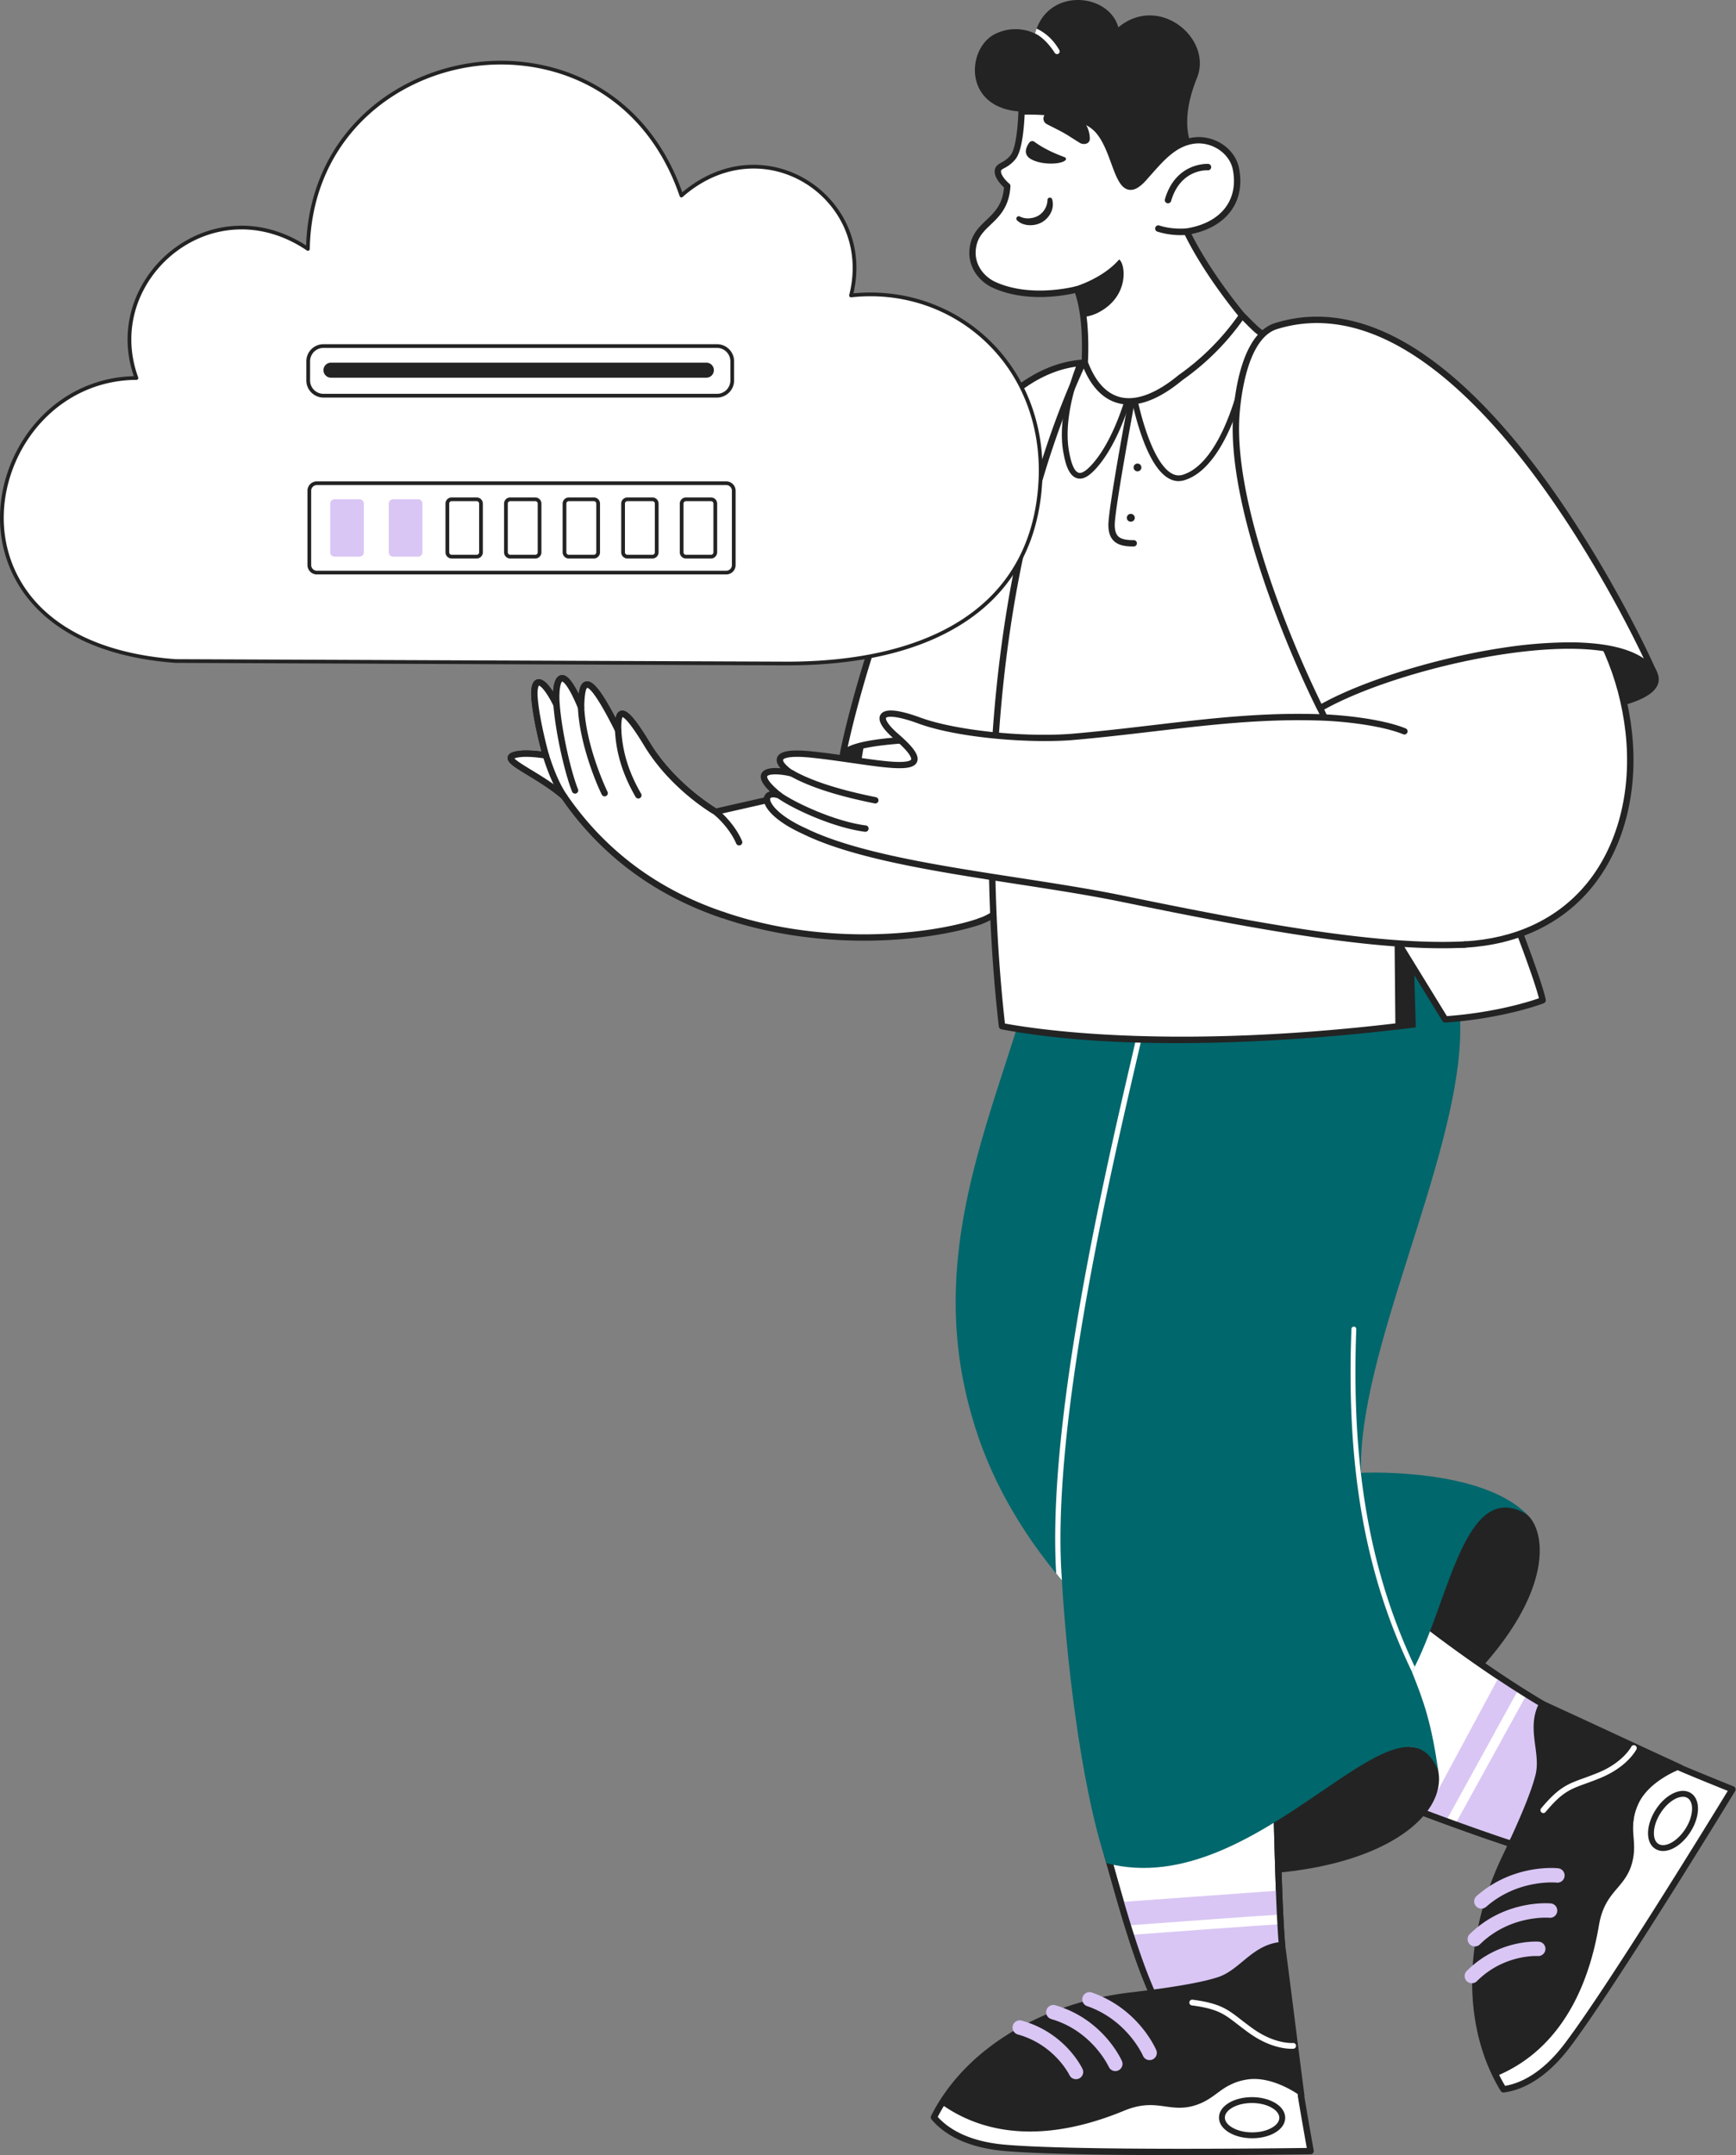 <svg xmlns="http://www.w3.org/2000/svg" width="373" height="463" fill="none"><rect width="100%" height="100%" fill="#808080" stroke="none"/><g clip-path="url(#a)"><path fill="#232323" d="M231.394 158.777s-47.885-9.262-50.284 3.43c-2.541 13.429 50.284-3.43 50.284-3.43Zm51.651-6.041c15.811-9.26 64.532-25.759 72.918-8.525 6.435 13.215-59.41 10.661-72.918 8.525Z"/><path fill="#fff" d="M231.661 87.154c-23.943-4.722-46.848 60.771-47.658 80.38-.652 15.865 10.517 35.958 26.68 30.342 24.262-8.44 39.04-107.163 20.978-110.722Z"/><path fill="#232323" d="M205.219 199.516a17.226 17.226 0 0 0 5.683-.996c4.446-1.547 8.749-5.993 12.79-13.22 3.548-6.343 6.868-14.868 9.602-24.656 5.213-18.651 7.901-40.364 6.841-55.303-.561-7.96-2.465-17.698-8.351-18.858-4.533-.894-9.255.562-14.044 4.321-11.05 8.694-19.745 27.454-23.947 37.863-5.817 14.402-10.134 30.383-10.469 38.837-.456 11.075 4.627 23.117 12.085 28.63 3.033 2.247 6.358 3.382 9.81 3.382Zm26.31-111.693c3.929.775 6.503 7.03 7.249 17.614 2.116 30.085-10.813 85.705-28.328 91.796-5.017 1.742-9.933.985-14.231-2.195-7.117-5.263-11.965-16.832-11.529-27.477.342-8.318 4.608-24.11 10.373-38.385 4.15-10.283 12.728-28.803 23.534-37.302 4.458-3.506 8.811-4.873 12.932-4.058v.007Z"/><path fill="#fff" d="M241.122 78.986c-39.18-12.221-59.942 81.035-60.017 83.221 2.148-4.233 29.135-3.846 50.285-3.43 12.772-17.887 23.68-73.058 9.732-79.791Z"/><path fill="#232323" d="M181.11 162.889a.677.677 0 0 0 .611-.373c.456-.909 3.345-2.531 17.432-3.086 9.466-.373 21.111-.189 32.228.029a.667.667 0 0 0 .572-.286c5.071-7.106 10.033-20.164 13.244-34.926 3.354-15.376 4.052-28.975 1.913-37.302-1.14-4.41-3.044-7.293-5.685-8.569a.763.763 0 0 0-.093-.036c-7.571-2.361-15-1.021-22.078 3.985-13.267 9.382-23.072 30.208-28.959 46.025-6.515 17.514-9.835 32.902-9.867 33.839a.682.682 0 0 0 .513.682.684.684 0 0 0 .169.018Zm30.692-5.035c-15.777 0-25.783.657-29.666 2.618.978-4.55 4.084-17.367 9.6-32.092 5.878-15.694 15.633-36.274 28.731-45.243 6.567-4.5 13.433-5.686 20.413-3.523 2.239 1.103 3.89 3.68 4.912 7.656 4.533 17.7-4.741 56.447-14.747 70.811-7.151-.132-13.57-.227-19.243-.227Zm76.522 224.595c7.632-12.389 16.789-21.954 21.863-41.396 4.654-17.844 13.296-19.73 17.934-15.649 5.553 4.881 6.862 27.485-39.797 57.045Z"/><path fill="#fff" d="M286.353 381.58c10.376 4.622 27.558 11.007 38.38 14.557l8.01-14.468s.539-12.157-1.368-15.603c-9.146-5.402-20.187-13.295-27.149-18.82.009-.009-14.452 21.608-17.873 34.334Z"/><path fill="#232323" d="M324.733 396.824a.686.686 0 0 0 .6-.352l8.008-14.482a.673.673 0 0 0 .084-.301c.023-.502.527-12.389-1.441-15.96a.665.665 0 0 0-.251-.259c-9.255-5.459-20.265-13.366-27.071-18.768a.697.697 0 0 0-.532-.139.686.686 0 0 0-.462.296c-.037.053-3.676 5.502-7.683 12.435-5.395 9.326-8.858 16.773-10.293 22.109a.684.684 0 0 0 .383.798c10.474 4.668 27.772 11.082 38.443 14.589.07.023.142.034.215.034Zm7.333-15.353-7.657 13.845c-10.489-3.471-26.937-9.573-37.239-14.122 3.265-11.323 14.895-29.399 17.227-32.959 6.841 5.377 17.456 12.965 26.47 18.308 1.375 2.83 1.338 11.539 1.199 14.928Z"/><path fill="#D9C6F4" d="M306.285 389.596c6.695 2.513 13.454 4.92 18.448 6.546l8.01-14.473-.704-15.708a338.281 338.281 0 0 1-9.785-6.059l-15.969 29.694Z"/><path fill="#fff" d="m328.229 363.655-15.575 28.297c-.65-.227-1.306-.475-1.965-.718l15.779-28.66c.584.354 1.171.714 1.761 1.081Z"/><path fill="#232323" d="M324.733 396.824a.686.686 0 0 0 .6-.352l8.008-14.482a.673.673 0 0 0 .084-.301c.023-.502.527-12.389-1.441-15.96a.665.665 0 0 0-.251-.259c-9.255-5.459-20.265-13.366-27.071-18.768a.697.697 0 0 0-.532-.139.686.686 0 0 0-.462.296c-.037.053-3.676 5.502-7.683 12.435-5.395 9.326-8.858 16.773-10.293 22.109a.684.684 0 0 0 .383.798c10.474 4.668 27.772 11.082 38.443 14.589.07.023.142.034.215.034Zm7.333-15.353-7.657 13.845c-10.489-3.471-26.937-9.573-37.239-14.122 3.265-11.323 14.895-29.399 17.227-32.959 6.841 5.377 17.456 12.965 26.47 18.308 1.375 2.83 1.338 11.539 1.199 14.928Z"/><path fill="#232323" d="M237.727 400.054c12.646.435 25.562-.371 47.755-17.389 11.34-8.693 22.026-10.215 23.551-2.172 2.429 12.794-22.679 28.698-71.306 19.561Z"/><path fill="#fff" d="M237.971 398.685c2.394 8.322 5.554 20.38 9.577 29.478l16.336.148 11.558-10.434c-.738-9.034-.971-24.658-1.308-33.253l-36.163 14.061Z"/><path fill="#232323" d="M263.893 428.993a.685.685 0 0 0 .456-.177l11.559-10.434a.685.685 0 0 0 .228-.561c-.511-6.258-.778-15.558-1.011-23.765-.1-3.514-.193-6.824-.296-9.46a.677.677 0 0 0-.31-.543.688.688 0 0 0-.623-.066l-36.174 14.059a.682.682 0 0 0-.41.825c.351 1.215.716 2.502 1.099 3.867 2.253 7.961 5.057 17.889 8.519 25.702a.68.68 0 0 0 .62.405l16.336.15.007-.002Zm10.849-11.386-11.109 10.031-15.627-.144c-3.343-7.66-6.074-17.325-8.28-25.115a534.226 534.226 0 0 0-.928-3.273l34.704-13.5c.089 2.45.173 5.393.26 8.489.223 8.077.483 17.214.98 23.512Z"/><path fill="#D9C6F4" d="M240.5 408.643c1.723 5.35 3.954 12.439 6.715 18.751.112.257.228.512.342.769l16.336.148 11.994-10.217c-.264-3.16-.529-7.475-.768-11.953l-34.619 2.502Z"/><path fill="#fff" d="M275.543 413.374c-7.37.405-23.487 1.654-32.74 2.315-.242-.682-.475-1.364-.703-2.017 9.146-.657 25.754-1.943 33.313-2.359.043.703.086 1.392.13 2.061Z"/><path fill="#232323" d="M263.893 428.993a.685.685 0 0 0 .456-.177l11.559-10.434a.685.685 0 0 0 .228-.561c-.511-6.258-.778-15.558-1.011-23.765-.1-3.514-.193-6.824-.296-9.46a.677.677 0 0 0-.31-.543.688.688 0 0 0-.623-.066l-36.174 14.059a.682.682 0 0 0-.41.825c.351 1.215.716 2.502 1.099 3.867 2.253 7.961 5.057 17.889 8.519 25.702a.68.68 0 0 0 .62.405l16.336.15.007-.002Zm10.849-11.386-11.109 10.031-15.627-.144c-3.343-7.66-6.074-17.325-8.28-25.115a534.226 534.226 0 0 0-.928-3.273l34.704-13.5c.089 2.45.173 5.393.26 8.489.223 8.077.483 17.214.98 23.512Z"/><path fill="#fff" d="M200.67 454.889c2.025 2.411 6.268 5.757 15.157 6.539 16.379 1.442 65.763.698 65.763.698-.946-5.349-1.562-8.834-2.052-11.916l.061.052c-1.279-9.814-3.105-24.565-4.143-32.385-5.888.435-8.467 5.712-13.262 7.443-4.401 1.526-13.162 2.706-19.838 3.487-17.472 2.192-34.25 11.327-41.638 25.991-.03.041-.034.059-.048.091Z"/><path fill="#232323" d="M254.263 462.998c14.503 0 27.088-.187 27.336-.189a.691.691 0 0 0 .652-.51.69.69 0 0 0 .012-.293c-.951-5.379-1.528-8.643-2.005-11.6a.595.595 0 0 0 .014-.241c-.591-4.549-1.304-10.17-1.993-15.613a3818.83 3818.83 0 0 0-2.15-16.775.687.687 0 0 0-.728-.589c-3.662.269-6.083 2.275-8.425 4.208-1.615 1.333-3.14 2.595-5.017 3.273-3.368 1.169-9.805 2.298-19.692 3.451-9.001 1.137-17.6 4.039-24.874 8.416-7.753 4.658-13.725 10.865-17.295 17.95-.012.021-.019.041-.028.062l-.023.059c-.052.117-.07.246-.052.372.017.127.07.246.153.344 4.052 4.825 10.731 6.349 15.622 6.781 8.049.714 24.212.894 38.493.894Zm26.513-1.545c-6.458.089-49.874.617-64.89-.705-8.02-.707-12.238-3.562-14.404-5.966 6.877-13.306 22.526-22.987 40.947-25.297 9.976-1.165 16.513-2.316 19.986-3.521 2.112-.762 3.799-2.159 5.432-3.508 2.123-1.756 4.136-3.412 7.014-3.83.547 4.165 1.284 9.974 2.052 16.106.673 5.318 1.368 10.811 1.952 15.296a.657.657 0 0 0-.016.289c.474 2.898 1.024 6.03 1.927 11.136Z"/><path fill="#232323" d="M202.462 451.591c14.108 10.026 30.702 4.76 38.881 1.378 7.053-2.92 9.383.851 15.137-.969 8.952-4.294 12.885-9.487 23.115-1.74-1.28-9.812-3.106-24.565-4.144-32.385-5.887.435-8.466 5.714-13.262 7.443-4.401 1.528-13.161 2.709-19.838 3.489-17.524 2.552-30.645 9.43-39.889 22.784Z"/><path fill="#fff" d="M277.472 440.152a4.8 4.8 0 0 0 .438-.016.611.611 0 0 0 .419-.222.62.62 0 0 0 .115-.213.611.611 0 0 0-.412-.773c-.078-.024-.16-.032-.241-.024-.036 0-3.803.302-8.512-3.035a74.886 74.886 0 0 1-2.643-1.981c-2.916-2.261-4.522-3.507-10.387-4.285a.62.62 0 0 0-.584.984.62.62 0 0 0 .409.242c5.532.735 6.952 1.835 9.787 4.033.761.591 1.626 1.26 2.686 2.013 4.223 2.986 7.723 3.277 8.925 3.277Z"/><path fill="#232323" d="M221.316 457.923c.934 0 1.883-.033 2.845-.1 5.432-.38 11.279-1.854 17.381-4.378 3.876-1.593 6.384-1.249 8.822-.91 1.861.261 3.783.534 6.157-.155 2.228-.646 3.648-1.692 5.016-2.702 1.706-1.26 3.318-2.45 6.476-2.934 5.414-.824 11.039 3.289 11.094 3.332a.522.522 0 0 0 .812-.289.523.523 0 0 0-.058-.39.523.523 0 0 0-.136-.149c-.244-.182-6.032-4.415-11.858-3.523-3.42.521-5.206 1.844-6.936 3.123-1.368 1.001-2.639 1.947-4.688 2.543-2.153.625-3.877.382-5.715.123-2.449-.348-5.226-.74-9.365.973-5.997 2.482-11.737 3.928-17.056 4.301-8.1.567-15.278-1.326-21.326-5.625a.518.518 0 0 0-.576.86c5.506 3.924 11.93 5.9 19.111 5.9Z"/><path fill="#232323" d="M264.139 451.709c1.309-.755 3.033-1.171 4.85-1.171h.059c1.843 0 3.583.455 4.901 1.219 1.42.842 2.2 1.988 2.193 3.232-.006 1.244-.798 2.384-2.227 3.21-1.309.755-3.031 1.169-4.851 1.169h-.059c-1.842 0-3.582-.442-4.898-1.22-1.423-.839-2.2-1.985-2.196-3.229.005-1.245.798-2.384 2.228-3.21Zm-.965 3.216c0 .778.557 1.538 1.578 2.141 1.125.664 2.639 1.035 4.26 1.044h.055c1.596 0 3.096-.357 4.216-1.003 1.026-.592 1.596-1.347 1.596-2.125s-.556-1.537-1.576-2.14c-1.126-.666-2.638-1.035-4.259-1.044h-.055c-1.596 0-3.096.355-4.216 1.001-1.026.593-1.594 1.349-1.599 2.126Z"/><path fill="#D9C6F4" d="M247.005 442.581a1.55 1.55 0 0 0 1.551-1.551 1.545 1.545 0 0 0-.121-.593c-.151-.362-3.829-8.871-13.766-12.349a1.571 1.571 0 0 0-1.215.025 1.55 1.55 0 0 0-.755 2.099 1.544 1.544 0 0 0 .921.79h.02c8.597 3.011 11.901 10.554 11.933 10.629a1.549 1.549 0 0 0 1.432.95Zm-7.37 2.359a1.55 1.55 0 0 0 1.421-2.168c-.162-.366-4.059-8.986-14.272-11.966a1.554 1.554 0 0 0-1.939 1.024 1.543 1.543 0 0 0 1.026 1.933l.042.014c8.785 2.563 12.267 10.167 12.313 10.235a1.558 1.558 0 0 0 1.409.928Zm-8.448 1.745a1.555 1.555 0 0 0 1.55-1.552 1.5 1.5 0 0 0-.146-.648c-.148-.318-3.739-7.792-13.063-10.392a1.555 1.555 0 0 0-1.912 1.072 1.547 1.547 0 0 0 1.075 1.907c7.906 2.204 11.057 8.66 11.089 8.726a1.554 1.554 0 0 0 1.407.887Z"/><path fill="#fff" d="M323.036 448.859c3.126-.427 8.225-2.229 13.618-9.312 9.942-13.056 35.572-55.128 35.572-55.128-5.048-2.047-8.334-3.382-11.216-4.604l.077-.025c-9.016-4.142-22.524-10.463-29.714-13.733-2.764 5.202.347 10.183-.734 15.15-1.045 4.527-4.705 12.549-7.596 18.606-7.445 16.068-8.617 34.771-.08 48.964.022.03.047.057.073.082Z"/><path fill="#232323" d="M323.036 449.542a.706.706 0 0 0 .092 0c6.254-.853 11.104-5.687 14.071-9.576 9.849-12.94 35.367-54.771 35.623-55.192a.688.688 0 0 0 .065-.569.674.674 0 0 0-.392-.418c-5.085-2.063-8.167-3.317-10.911-4.474a.621.621 0 0 0-.2-.141 4420.448 4420.448 0 0 1-14.318-6.624 3305.89 3305.89 0 0 0-15.397-7.112.684.684 0 0 0-.889.302c-1.719 3.235-1.306 6.344-.912 9.349.276 2.072.536 4.03.112 5.975-.798 3.462-3.268 9.501-7.546 18.458-8.145 17.577-8.163 36.122-.048 49.608a.492.492 0 0 0 .037.056c.018.028.034.046.05.066a.68.68 0 0 0 .563.292Zm48.198-64.793c-3.361 5.497-26.011 42.418-35.116 54.384-4.866 6.394-9.538 8.434-12.733 8.982-7.698-13.074-7.6-30.99.283-48.022 4.319-9.039 6.82-15.169 7.641-18.738.477-2.186.189-4.353-.089-6.45-.36-2.73-.702-5.309.479-7.961 3.831 1.751 9.158 4.221 14.783 6.823 4.873 2.261 9.91 4.597 14.028 6.49a.663.663 0 0 0 .228.168c2.707 1.16 5.667 2.365 10.496 4.324Z"/><path fill="#232323" d="M321.187 445.584c16.023-6.571 20.381-23.376 21.859-32.071 1.272-7.506 5.716-7.468 7.23-13.288 1.116-9.847-1.201-15.922 10.823-20.435-7.017-3.368-25.98-11.914-29.715-13.733-2.848 5.372.545 10.501-.848 15.642-2.857 9.689-13.285 28.366-13.178 38.012-.871 8.748.053 17.873 3.829 25.873Z"/><path fill="#fff" d="M331.603 389.514a.623.623 0 0 0 .479-.228c3.567-4.276 5.261-4.89 8.633-6.114.912-.327 1.936-.7 3.14-1.196 5.804-2.388 7.669-6.005 7.753-6.157a.61.61 0 0 0-.086-.683.617.617 0 0 0-.876-.063.614.614 0 0 0-.148.191c-.028.052-1.781 3.378-7.106 5.568a77.049 77.049 0 0 1-3.092 1.178c-3.47 1.256-5.381 1.949-9.164 6.483a.613.613 0 0 0-.087.66.62.62 0 0 0 .563.356l-.009.005Z"/><path fill="#232323" d="M321.185 446.109a.528.528 0 0 0 .228-.052c7.085-2.914 12.674-8.116 16.614-15.467 2.567-4.777 4.428-10.504 5.529-16.995.701-4.126 2.34-6.06 3.925-7.929 1.213-1.429 2.467-2.907 3.142-5.271.636-2.224.502-3.976.372-5.67-.162-2.111-.315-4.106.955-7.026 2.176-5.004 8.738-7.49 8.804-7.506a.516.516 0 0 0-.362-.967c-.285.107-7.042 2.668-9.393 8.07-1.368 3.157-1.201 5.373-1.037 7.506.13 1.677.251 3.26-.333 5.307-.616 2.149-1.742 3.48-2.937 4.888-1.596 1.883-3.421 4.019-4.157 8.416-1.081 6.396-2.905 12.009-5.413 16.704-3.831 7.14-9.256 12.189-16.127 15.012a.52.52 0 0 0-.311.577.516.516 0 0 0 .508.417l-.007-.014Z"/><path fill="#232323" d="M354.105 393.603c.057-1.526.632-3.218 1.619-4.776.987-1.558 2.28-2.789 3.648-3.485 1.469-.753 2.86-.8 3.913-.134 1.054.667 1.597 1.943 1.54 3.589-.055 1.524-.63 3.216-1.617 4.765-1.583 2.484-3.877 4.095-5.872 4.095h-.041a3.112 3.112 0 0 1-1.642-.471c-1.06-.662-1.607-1.938-1.548-3.583Zm1.263.046c-.043 1.183.297 2.063.956 2.479 1.448.91 4.104-.562 5.81-3.23.869-1.364 1.368-2.832 1.423-4.137.041-1.181-.297-2.061-.956-2.477a1.826 1.826 0 0 0-.962-.273h-.036a3.702 3.702 0 0 0-1.661.455c-1.162.596-2.28 1.676-3.153 3.041-.873 1.365-1.373 2.839-1.425 4.142h.004Z"/><path fill="#D9C6F4" d="M318.298 410.035a1.561 1.561 0 0 0 1.026-.387c6.841-6.009 15.05-5.206 15.132-5.197a1.548 1.548 0 1 0 .344-3.078c-.39-.043-9.634-.991-17.531 5.953a1.547 1.547 0 0 0 1.029 2.709Zm-1.409 8.131a1.55 1.55 0 0 0 1.087-.454c6.574-6.433 14.888-5.716 14.97-5.707a1.554 1.554 0 0 0 1.646-1.397 1.549 1.549 0 0 0-1.347-1.685c-.399-.037-9.851-.853-17.444 6.58a1.545 1.545 0 0 0 1.088 2.652v.011Zm-.648 7.902a1.54 1.54 0 0 0 1.101-.455c5.788-5.802 12.98-5.395 13.05-5.39a1.552 1.552 0 0 0 1.662-1.43 1.547 1.547 0 0 0-1.433-1.657c-.352-.027-8.65-.548-15.477 6.296a1.552 1.552 0 0 0-.329 1.685 1.546 1.546 0 0 0 1.431.953l-.005-.002Z"/><path fill="#00676C" d="M208.831 304.312c3.537 12.576 10.238 24.467 19.328 35.212.843 14.452 3.678 42.925 9.577 60.749 32.763 8.618 63.015-40.601 71.306-19.789-1.525-10.433-3.053-14.785-5.669-21.301 7.929-14.455 11.119-42.057 24.751-33.798-8.396-8.584-28.023-9.237-35.696-8.977-.711-25.841 20.409-66.322 21.305-93.625.506-15.385-4.978-37.633-12.435-52.363-8.87-17.507-73.773 13.272-74.77 12.865-1.986 39.848-31.046 75.104-17.697 121.027Z"/><path fill="#fff" d="M243.094 227.518c1.633-7.028 2.814-12.107 2.946-13.615a.575.575 0 0 1 .834-.458.575.575 0 0 1 .307.556c-.139 1.592-1.266 6.437-2.965 13.774-6.031 25.953-18.582 79.955-16.019 112.047.005.04.005.08 0 .12 0-.141-.018-.282-.025-.418-.417-.494-.83-.992-1.238-1.49-1.981-32.451 10.232-85.004 16.16-110.516Zm47.282 57.974a.518.518 0 0 1 1.035.039c-1.104 29.191 2.828 51.941 12.555 72.524-.146.309-.365.661-.588 1.107-10.108-20.969-14.142-43.898-13.002-73.67Z"/><path fill="#232323" d="m300.229 221.191 3.97-.48-.522-18.19-3.348-.098-.1 18.768Z"/><path fill="#fff" d="M210.676 197.886c-14.042 5.12-64.169 10.037-89.455-26.754-6.216-5.459-15.586-8.427-9.466-9.152 2.201-.262 5.525.313 5.525.313s-1.956-6.951-2.405-12.055c-.45-5.104 1.703-4.894 4.711 1.197-.427-5.35.989-9.781 5.265.53.1-5.78 1.14-8.812 7.963 4.899-.069-4.108.627-6.207 6.218 3.037 5.591 9.243 14.728 14.504 14.728 14.504l30.248-6.871"/><path fill="#232323" d="M185.622 202.091c11.858 0 21.152-2.065 25.289-3.573a.685.685 0 0 0 .408-.876.685.685 0 0 0-.878-.407c-5.701 2.079-21.435 5.232-40.169 2.306-9.6-1.501-18.363-4.392-26.053-8.595a64.476 64.476 0 0 1-22.433-20.209.85.85 0 0 0-.112-.128c-2.405-2.106-5.244-3.832-7.525-5.218-1.429-.871-3.176-1.933-3.621-2.47a5.137 5.137 0 0 1 1.302-.273c2.078-.248 5.298.303 5.329.31a.694.694 0 0 0 .625-.216.68.68 0 0 0 .151-.642c-.019-.068-1.945-6.949-2.383-11.937-.199-2.233.166-2.786.242-2.875.298.041 1.429.91 3.174 4.436a.682.682 0 0 0 .795.355.684.684 0 0 0 .5-.712c-.249-3.128.21-4.757.522-4.961.123.029 1.206.441 3.42 5.804a.689.689 0 0 0 .761.415.691.691 0 0 0 .397-.232.675.675 0 0 0 .16-.431c.062-3.566.511-4.121.628-4.205.262.013 1.648.587 6.038 9.398a.683.683 0 0 0 1.297-.316c-.034-2.036.167-2.62.269-2.788.301.097 1.448.843 4.679 6.189 5.619 9.289 14.594 14.525 14.973 14.743a.682.682 0 0 0 .492.075l30.259-6.86a.681.681 0 0 0-.303-1.33l-29.979 6.798c-1.429-.875-9.31-5.95-14.258-14.132-3.694-6.107-5.128-7.135-6.248-6.823-.602.173-.93.716-1.097 1.562-3.573-6.839-5.178-8.138-6.417-7.858-.882.198-1.313 1.158-1.518 2.704-1.907-3.891-3.056-4.246-3.877-4.053-1.119.268-1.521 1.872-1.619 3.576-.957-1.527-2.225-3.016-3.42-2.68-1.058.294-1.46 1.706-1.229 4.322.353 4.01 1.596 9.048 2.157 11.175-1.193-.155-3.163-.346-4.677-.166-1.218.145-2.374.402-2.57 1.303-.255 1.167 1.279 2.099 4.333 3.96 2.214 1.347 4.964 3.018 7.267 5.024a65.804 65.804 0 0 0 22.855 20.562c7.826 4.279 16.742 7.222 26.497 8.748 5.15.802 10.355 1.204 15.567 1.201Z"/><path fill="#fff" d="M215.298 220.47c28.756 5.429 67.747 2.081 85.202 0l-.171-18.047 10.193 16.584c12.722-.889 20.938-4.112 20.938-4.112-3.102-14.785-58.873-144.93-59.411-143.426-.488 1.364-3.206-1.836-5.16-3.692l-34.204 10.154c-23.74 51.263-20.523 115.406-17.387 142.539Z"/><path fill="#232323" d="M252.776 224.098c3.041 0 6.167-.044 9.379-.13 16.601-.455 31.201-1.961 38.425-2.823a.681.681 0 0 0 .604-.682l-.146-15.583 8.894 14.484a.677.677 0 0 0 .631.323c12.681-.885 21.056-4.124 21.141-4.158a.686.686 0 0 0 .417-.773c-1.879-8.975-21.916-57.068-30.442-77.335-6.841-16.265-14.005-32.981-19.642-45.866-2.714-6.2-4.992-11.32-6.588-14.805-2.718-5.939-2.825-5.946-3.345-5.982a.732.732 0 0 0-.618.296c-.62-.273-2.073-1.736-2.884-2.552a54.56 54.56 0 0 0-1.25-1.235.685.685 0 0 0-.666-.16L232.482 77.27a.682.682 0 0 0-.426.368c-10.367 22.384-16.703 49.487-18.835 80.558-1.889 27.522.061 50.872 1.39 62.345a.685.685 0 0 0 .552.592c10.426 1.974 23.045 2.966 37.613 2.966Zm47.033-4.236c-47.017 5.546-75.527 1.556-83.889.028a348.865 348.865 0 0 1-1.327-61.595c2.11-30.772 8.362-57.619 18.582-79.8l33.52-9.95c.299.29.611.606.937.933 2.034 2.047 3.236 3.2 4.244 2.973h.03c2.28 4.29 14.698 32.617 29.053 66.756 16.906 40.228 27.917 68.129 29.698 75.253-2.011.705-9.367 3.062-19.77 3.837l-9.974-16.231a.684.684 0 0 0-1.268.364l.164 17.432Z"/><path fill="#fff" d="M314.823 202.912c26.237-1.492 37.688-23.125 35.116-45.741-7.053-61.867-99.924-68.75-63.718.207 9.16 19.582 12.97 46.421 28.602 45.534Z"/><path fill="#232323" d="M314.066 203.615c.262 0 .526 0 .795-.022 11.149-.633 20.42-4.968 26.821-12.531 7.174-8.489 10.43-20.867 8.939-33.964-1.368-12.086-6.189-23.088-13.91-31.814-6.734-7.606-15.542-13.299-24.805-16.028-12.498-3.685-24.002-1.436-30.02 5.87-7.331 8.901-6.008 24.015 3.726 42.559 2.438 5.209 4.506 10.97 6.506 16.541 5.418 15.101 10.551 29.389 21.948 29.389Zm.709-1.385c-4.944.284-8.966-2.304-12.642-8.141-3.357-5.329-5.974-12.614-8.745-20.329-2.013-5.605-4.093-11.4-6.56-16.671l-.014-.027c-9.47-18.035-10.852-32.621-3.888-41.074 5.662-6.873 16.612-8.955 28.574-5.429 9.021 2.659 17.602 8.207 24.171 15.624 7.537 8.516 12.232 19.258 13.579 31.066 1.451 12.723-1.694 24.726-8.626 32.93-6.145 7.279-15.082 11.439-25.845 12.056l-.004-.005Z"/><path fill="#fff" d="M301.764 157.114c-4.682-1.894-12.51-2.77-17.175-2.957-18.607-.757-35.345 2.555-54.458 4.181-9.917.739-24.643-.621-32.587-3.525-8.647-3.162-10.006-.928-4.951 3.436 11.276 9.742-4.266 5.307-18.107 3.867-11.272-1.174-5.701 3.344-4.333 4.049-3.876-.94-9.762-.987-2.736 4.708-4.198-1.365-4.041 3.412 5.472 7.718 15.8 7.706 46.263 9.969 68.265 14.489 28.107 5.781 55.002 10.842 73.669 9.832"/><path fill="#232323" d="M309.877 203.722c1.722 0 3.383-.043 4.982-.13a.682.682 0 1 0-.073-1.364c-18.83 1.021-46.631-4.292-73.495-9.819-6.98-1.438-14.635-2.618-22.737-3.867-17.038-2.63-34.66-5.348-45.361-10.575-6.542-2.956-7.945-5.788-7.694-6.434.098-.248.727-.341 1.706-.023a.685.685 0 0 0 .882-.781.685.685 0 0 0-.239-.397c-3.366-2.73-3.008-3.553-3.006-3.56.228-.455 2.281-.65 5.145.046a.69.69 0 0 0 .803-.424.681.681 0 0 0-.327-.846c-.992-.511-2.349-1.849-2.205-2.326 0-.012.381-1.04 6.157-.437 2.907.302 5.849.732 8.692 1.137 8.508 1.242 12.998 1.797 13.91-.193.595-1.297-.591-3.096-3.97-6.014-2.606-2.25-2.777-3.321-2.679-3.485.166-.286 1.806-.682 6.948 1.206 8.437 3.1 23.632 4.267 32.861 3.578 6.029-.512 11.857-1.197 17.483-1.856 12.441-1.461 24.189-2.839 36.894-2.323 4.027.164 12.129.962 16.945 2.912a.685.685 0 0 0 .888-.898.678.678 0 0 0-.373-.367c-4.991-2.02-13.289-2.843-17.405-3.009-12.806-.523-24.606.862-37.102 2.334-5.621.659-11.434 1.342-17.433 1.851-10.419.778-24.91-.787-32.295-3.485-4.96-1.819-7.772-2.017-8.597-.618-.684 1.164.308 2.918 2.964 5.211 3.929 3.396 3.665 4.321 3.621 4.412-.043.091-.467.655-3.666.483-2.326-.128-5.473-.585-8.795-1.072-2.858-.418-5.815-.848-8.75-1.155-4.818-.503-7.167-.071-7.609 1.403-.228.76.18 1.545.759 2.216-1.664-.157-3.514-.037-4.088 1.119-.481.966.096 2.213 1.81 3.866a1.686 1.686 0 0 0-1.204 1.01c-.697 1.795 1.631 5.113 8.385 8.161 10.872 5.311 28.595 8.045 45.735 10.691 8.086 1.246 15.723 2.424 22.671 3.855 24.679 5.07 50.159 9.965 68.862 9.967Z"/><path fill="#232323" d="M188.067 172.613a.68.68 0 0 0 .549-1.087.69.69 0 0 0-.415-.264c-7.901-1.592-13.695-3.453-17.717-5.7a.686.686 0 0 0-.906.275.68.68 0 0 0 .238.915c4.147 2.317 10.074 4.23 18.114 5.847a.7.7 0 0 0 .137.014Zm-2.194 6.075a.684.684 0 1 0 .089-1.364c-6.857-.91-15.455-5.052-18.142-7.017a.687.687 0 0 0-.956.146.683.683 0 0 0 .147.955c2.866 2.095 11.588 6.312 18.769 7.278a.578.578 0 0 0 .093.002Z"/><path fill="#fff" d="M155.156 196.521c-12.578-4.258-24.855-12.167-33.938-25.389-6.216-5.459-15.585-8.427-9.465-9.152 2.2-.262 5.525.313 5.525.313s-1.956-6.951-2.406-12.055c-.449-5.104 1.704-4.894 4.711 1.197-.426-5.35.99-9.781 5.265.53.101-5.78 1.141-8.812 7.963 4.899-.068-4.108.627-6.207 6.219 3.037 5.591 9.243 14.728 14.504 14.728 14.504 1.655 1.336 3.929 3.867 5.053 6.544"/><path fill="#232323" d="M155.156 197.203a.683.683 0 0 0 .228-1.328c-14.115-4.777-25.416-13.231-33.593-25.129a.91.91 0 0 0-.112-.128c-2.406-2.106-5.245-3.832-7.525-5.218-1.43-.871-3.176-1.933-3.621-2.47.42-.147.858-.239 1.302-.273 2.073-.245 5.297.303 5.329.31a.689.689 0 0 0 .783-.517.68.68 0 0 0-.008-.341c-.018-.068-1.945-6.949-2.383-11.937-.198-2.233.167-2.786.242-2.875.299.041 1.43.91 3.174 4.436a.688.688 0 0 0 1.174.089.69.69 0 0 0 .122-.446c-.249-3.128.209-4.756.522-4.961.123.029 1.206.441 3.42 5.804a.683.683 0 0 0 1.318-.247c.062-3.567.511-4.122.627-4.206.262.014 1.649.587 6.038 9.398a.685.685 0 0 0 1.298-.316c-.034-2.036.166-2.62.269-2.788.301.097 1.448.843 4.679 6.189 5.473 9.043 14.117 14.245 14.924 14.716 1.66 1.351 3.783 3.794 4.812 6.244a.692.692 0 0 0 .896.366.694.694 0 0 0 .369-.371.672.672 0 0 0-.002-.523c-1.208-2.873-3.587-5.459-5.245-6.81a.75.75 0 0 0-.086-.062c-.091-.05-9.055-5.286-14.485-14.266-3.694-6.107-5.128-7.135-6.247-6.823-.602.173-.931.716-1.097 1.562-3.576-6.841-5.179-8.136-6.417-7.858-.882.198-1.313 1.158-1.519 2.704-1.906-3.891-3.055-4.246-3.876-4.053-.593.141-1.464.828-1.624 3.567-.957-1.522-2.221-3.01-3.42-2.671-1.058.294-1.459 1.706-1.229 4.322.353 4.01 1.596 9.048 2.157 11.175-1.193-.155-3.163-.346-4.677-.166-1.217.145-2.374.402-2.57 1.303-.255 1.167 1.28 2.099 4.333 3.96 2.214 1.347 4.964 3.018 7.267 5.024 8.346 12.099 19.859 20.706 34.225 25.569a.68.68 0 0 0 .228.045Z"/><path fill="#232323" d="M137.162 171.546a.656.656 0 0 0 .34-.093.682.682 0 0 0 .253-.93c-2.654-4.59-4.007-8.946-4.257-13.709a.684.684 0 0 0-1.369.071c.265 4.988 1.676 9.537 4.44 14.329a.68.68 0 0 0 .593.332Zm-7.247-.461a.68.68 0 0 0 .611-.985c-.045-.094-4.603-9.465-4.993-18.181a.69.69 0 0 0-.222-.473.681.681 0 0 0-.493-.178.69.69 0 0 0-.475.221.667.667 0 0 0-.178.492c.337 7.585 3.821 16.09 5.135 18.726a.68.68 0 0 0 .615.378Zm-6.362-.589a.683.683 0 0 0 .637-.938c-1.451-3.618-3.421-11.98-3.923-18.196a.682.682 0 0 0-.738-.628.686.686 0 0 0-.63.737c.513 6.333 2.529 14.88 4.016 18.59a.686.686 0 0 0 .638.435Zm-2.33 1.31a.687.687 0 0 0 .668-.548.682.682 0 0 0-.1-.512c-1.469-2.209-2.623-4.802-3.859-8.669a.685.685 0 0 0-1.304.414c1.277 3.994 2.479 6.69 4.025 9.01a.687.687 0 0 0 .57.305Zm121.708-59.73a.836.836 0 1 1 .104-1.667.837.837 0 0 1 .784.885.838.838 0 0 1-.888.782Zm1.424-10.816a.837.837 0 0 1-.784-.885.836.836 0 0 1 1.671.103.837.837 0 0 1-.887.782Z"/><path fill="#232323" d="M228.581 88.341a50.163 50.163 0 0 1 2.268-8.666l.067-.184c.205-.585.291-.828.554-1.501a.116.116 0 0 1 .093-.07c.285-.033.716-.08 1.122-.103a.103.103 0 0 1 .055.009.1.1 0 0 1 .043.036.126.126 0 0 1 .021.053.12.12 0 0 1-.007.056 153.81 153.81 0 0 0-.801 2.148.056.056 0 0 1 0 .018c-2.344 6.671-3.126 12.564-2.264 17.045.214 1.122.787 4.094 2.084 4.392.684.155 1.674-.495 2.942-1.94 3.074-3.489 5.783-9.325 7.835-16.859a.608.608 0 0 1 .62-.455.614.614 0 0 1 .579.505c.887 4.92 2.18 9.492 3.649 12.879 1.765 4.094 3.726 6.316 5.668 6.425.463.013.924-.071 1.353-.245 6.204-2.211 9.805-12.576 11.077-16.932a.617.617 0 0 1 1.184.344c-1.316 4.535-5.106 15.344-11.858 17.741l-.036.014-.288.095c-.416.135-.85.205-1.288.209h-.228c-2.458-.136-4.704-2.502-6.677-7.014-1.557-3.565-2.631-7.761-3.281-10.795-2 6.532-4.56 11.68-7.388 14.9-1.66 1.884-2.937 2.602-4.143 2.327-2.082-.475-2.714-3.773-3.019-5.359-.509-2.631-.488-5.684.064-9.073Z"/><path fill="#fff" d="M283.651 152.151c17.312-10.008 63.702-20.305 71.738-7.506-5.443-12.291-41.884-86.737-81.203-74.589-5.701 1.765-7.981 11.125-8.553 19.072-1.658 23.264 17.232 61.711 18.018 63.023Z"/><path fill="#232323" d="M283.651 152.834c.12 0 .238-.032.342-.091 17.451-10.086 63.198-19.866 70.817-7.734a.683.683 0 0 0 1.204-.637c-4.18-9.446-14.788-29.878-27.984-46.61-8.4-10.645-16.803-18.549-24.973-23.493-10.054-6.085-19.839-7.734-29.06-4.875-7.039 2.172-8.665 14.484-9.037 19.675-.876 12.217 3.933 28.514 8.122 40.032 4.739 13.033 9.664 22.868 9.981 23.398a.683.683 0 0 0 .588.335Zm53.448-14.837a96.941 96.941 0 0 0-14.204 1.173c-14.124 2.132-29.99 7.052-38.965 12.037a234.218 234.218 0 0 1-9.559-22.568c-4.146-11.397-8.905-27.497-8.045-39.472.274-3.833 1.669-16.49 8.074-18.47 8.839-2.729 18.243-1.137 27.947 4.738 8.029 4.856 16.304 12.656 24.607 23.171 11.684 14.801 21.314 32.526 26.223 42.846-2.328-1.576-5.628-2.623-9.867-3.123a53.476 53.476 0 0 0-6.211-.332ZM242.458 86.09a.692.692 0 0 1 .286-.439.68.68 0 0 1 .512-.108.683.683 0 0 1 .543.813c-.176.937-4.291 22.972-4.282 26.434 0 1.138.244 1.936.736 2.425.577.569 1.574.823 3.236.823h.032a.69.69 0 0 1 .689.386.684.684 0 0 1-.357.926.673.673 0 0 1-.261.053h-.117c-1.368 0-3.092-.139-4.184-1.219-.766-.758-1.14-1.865-1.14-3.391-.012-3.676 4.129-25.767 4.307-26.704ZM213.453 7.488a9.828 9.828 0 0 1 8.937-.282c2.67-9.995 15.825-8.775 17.9-1.338 8.788-7.267 20.294 2.43 16.903 10.85-1.245 3.089-3.073 8.618-1.502 13.713-4.333 2.181-12.357 14.232-12.357 14.232s-15.962-20.291-23.845-20.68c-12.4-.612-11.887-13.106-6.036-16.495Z"/><path fill="#fff" d="M222.39 7.206c.098-.366.212-.717.337-1.053 1.651.764 3.459 2.138 4.882 4.61a.586.586 0 0 1 .048.47.568.568 0 0 1-.289.332.579.579 0 0 1-.755-.229c-2.212-3.402-4.223-4.13-4.223-4.13Zm32.594 42.559c7.648-1.212 11.974-6.344 10.567-13.47-.803-4.065-5.204-6.77-9.402-6.037-4.31.75-7.103 4.338-10.364 7.99-3.687 4.127-4.866.751-6.43-3.502-1.006-2.73-2.169-5.825-4.257-7.524-4.721-3.844-15.609-3.24-15.609-3.24s-.032 1.418-.196 3.201c-.214 2.357-.668 5.348-1.596 6.533-1.624 2.078-3.261 1.733-3.309 3.088-.039 1.163 1.273 2.564 2.027 3.171-.456 7.936-7.048 7.522-7.461 13.909-.178 2.73 1.323 5.557 4.221 7.124 8.081 3.95 18.222 1.15 18.222 1.15 1.806 4.639 1.865 11.396 1.667 15.754 3.596 9.494 10.851 11.268 20.581 3.207a53.328 53.328 0 0 0 13.244-13.338s-7.507-8.884-11.905-18.016Z"/><path fill="#232323" d="M242.597 86.917c3.398 0 7.245-1.76 11.468-5.256a54.073 54.073 0 0 0 13.387-13.497.675.675 0 0 0-.041-.826c-.073-.086-7.069-8.4-11.415-17.06 3.824-.784 6.789-2.551 8.613-5.144 1.731-2.473 2.28-5.575 1.619-8.97-.864-4.38-5.528-7.391-10.191-6.579-4.145.723-6.923 3.867-9.862 7.199-.294.334-.593.682-.894 1.01-1.053 1.18-1.922 1.747-2.508 1.63-1.033-.195-1.886-2.517-2.711-4.762l-.057-.15c-.979-2.662-2.199-5.973-4.465-7.818-4.871-3.967-15.625-3.412-16.081-3.393a.685.685 0 0 0-.645.666c0 .014-.032 1.417-.191 3.155-.29 3.152-.805 5.345-1.453 6.175a5.755 5.755 0 0 1-1.982 1.606c-.67.373-1.432.794-1.47 1.879-.044 1.308 1.14 2.711 2.004 3.489-.308 3.685-2.009 5.309-3.81 7.028-1.679 1.592-3.421 3.26-3.626 6.54-.205 3.157 1.551 6.14 4.577 7.767l.025.014c7.167 3.505 15.734 1.897 18.091 1.349 1.524 4.392 1.617 10.485 1.416 14.911a.688.688 0 0 0 .044.273c1.787 4.72 4.419 7.57 7.821 8.466a9.226 9.226 0 0 0 2.337.298Zm23.435-19.106a52.787 52.787 0 0 1-12.77 12.749l-.043.032c-4.816 3.987-9.181 5.613-12.619 4.704-2.921-.772-5.222-3.294-6.841-7.507.208-4.74.071-11.293-1.722-15.89a.68.68 0 0 0-.818-.409c-.101.027-9.981 2.677-17.725-1.1-2.545-1.381-4.022-3.867-3.853-6.474.177-2.75 1.582-4.094 3.208-5.643 1.872-1.786 3.993-3.812 4.255-8.268a.688.688 0 0 0-.256-.571c-.752-.605-1.799-1.82-1.771-2.618 0-.278.095-.36.766-.73a7.097 7.097 0 0 0 2.396-1.96c.83-1.065 1.414-3.383 1.736-6.893.098-1.076.15-2.015.175-2.602 2.342-.055 10.686 0 14.517 3.11 1.977 1.608 3.124 4.724 4.045 7.23l.054.15c1.045 2.841 1.948 5.293 3.742 5.634 1.129.228 2.338-.44 3.788-2.065.303-.339.602-.682.901-1.014 2.896-3.282 5.397-6.117 9.071-6.758 3.876-.682 7.898 1.895 8.612 5.498.595 3.022.112 5.763-1.4 7.924-1.737 2.484-4.713 4.121-8.603 4.738a.685.685 0 0 0-.511.971c3.858 8.018 10.149 15.913 11.666 17.764v-.002Z"/><path fill="#232323" d="M248.232 48.89a.687.687 0 0 1 .342-.404.69.69 0 0 1 .529-.038c2.228.723 4.476.73 5.97.61h.077l.659 1.33-.162.016c-.228.025-.469.045-.684.06a16.73 16.73 0 0 1-6.275-.698.689.689 0 0 1-.416-.342.693.693 0 0 1-.04-.535Zm-7.778 6.868c1.316.749 2.408 7.961-4.65 11.48a9.21 9.21 0 0 1-3.37.892c-.456-4.25-1.45-6.544-1.455-6.551-.004-.007 5.874-1.688 9.475-5.82Zm-6.294-25.961c0-2.773-2.063-5.325-4.674-6.164-1.628-.519-3.592-.321-4.88.869a1.343 1.343 0 0 0-.407 1.127 1.337 1.337 0 0 0 .66 1.001c1.824.967 3.512 1.713 5.245 2.87.586.358 1.368.874 1.954 1.222.586.348 1.89.371 2.093-.72.01-.068.013-.137.009-.205Zm-5.388 3.985c-1.177-.455-4.022-1.49-6.515-3.319a.774.774 0 0 0-.58-.143.781.781 0 0 0-.512.309c-.657.91-1.457 2.557.401 3.585 2.281 1.264 6.321 1.137 7.341.227a.402.402 0 0 0 .02-.566.46.46 0 0 0-.155-.093ZM218.52 47.331a3.4 3.4 0 0 0 1.224.769 4.64 4.64 0 0 0 1.394.277 5.092 5.092 0 0 0 2.761-.646 5.136 5.136 0 0 0 1.122-.91c.326-.356.596-.76.8-1.198.42-.872.509-1.866.251-2.798a.515.515 0 0 0-1.01.136v.028a4.04 4.04 0 0 1-1.982 3.357 4.484 4.484 0 0 1-1.942.557 3.804 3.804 0 0 1-1.989-.377l-.027-.014a.518.518 0 0 0-.607.82h.005Zm31.78-4.545c2.306-7.863 9.005-7.59 9.292-7.574a.687.687 0 0 1 .609.464.67.67 0 0 1 .034.266.687.687 0 0 1-.46.61.674.674 0 0 1-.267.034c-.24-.014-5.874-.268-7.883 6.596a.692.692 0 0 1-.616.494h-.048a.707.707 0 0 1-.436-.151.681.681 0 0 1-.225-.739Z"/></g><g clip-path="url(#b)"><path fill="#fff" d="M66.156 53.475c.804-45.07 64.981-56.404 80.254-11.468 17.552-15.467 41.802.4 36.443 21.468 22.91-2.533 43.409 16.001 40.462 42.67-2.788 25.219-24.385 36.402-54.262 36.402l-131.3-.533c-54.798-4.001-41.936-60.67-8.441-60.804-7.77-21.202 16.211-41.736 36.844-27.735Z"/><path fill="#232323" d="m169.053 142.947-131.302-.533-.028-.001c-6.593-.482-12.502-1.751-17.562-3.773-4.677-1.869-8.648-4.384-11.803-7.478-5.655-5.542-8.617-12.976-8.34-20.931.258-7.414 3.339-14.801 8.453-20.269 5.361-5.731 12.543-8.965 20.276-9.145-1.709-4.994-1.778-10.21-.195-15.121 1.513-4.692 4.54-8.974 8.52-12.056 4.013-3.106 8.738-4.88 13.666-5.127 5.147-.26 10.33 1.2 15.035 4.228.345-10.39 4.095-19.614 10.87-26.716 6.276-6.578 14.9-11 24.286-12.452 9.401-1.455 18.943.185 26.869 4.616 8.679 4.852 15.17 12.842 18.798 23.128 4.062-3.433 8.738-5.448 13.558-5.836 4.602-.37 9.151.716 13.154 3.142 3.948 2.393 7.116 6.019 8.92 10.208 1.888 4.387 2.282 9.28 1.149 14.188 11.065-1.058 21.811 2.726 29.562 10.432 4.008 3.984 6.991 8.762 8.868 14.2 1.988 5.761 2.63 11.998 1.907 18.537-1.354 12.257-7.127 21.662-17.157 27.954-9.315 5.843-21.933 8.805-37.504 8.805Zm-131.285-1.333 131.286.533c7.522 0 14.453-.717 20.599-2.131 6.32-1.454 11.863-3.658 16.475-6.551 9.813-6.155 15.461-15.362 16.787-27.364.71-6.421.081-12.541-1.868-18.19-1.837-5.322-4.756-9.997-8.676-13.894-7.71-7.665-18.453-11.363-29.474-10.144a.402.402 0 0 1-.347-.135c-.087-.099-.119-.234-.087-.36 1.252-4.922.915-9.843-.974-14.231-1.738-4.039-4.792-7.533-8.599-9.84-3.858-2.339-8.239-3.386-12.671-3.029-4.825.39-9.508 2.474-13.542 6.029a.405.405 0 0 1-.647-.171c-3.524-10.368-9.965-18.407-18.626-23.25-7.77-4.343-17.128-5.95-26.351-4.523-9.211 1.425-17.673 5.762-23.827 12.213-6.792 7.119-10.48 16.423-10.668 26.906a.403.403 0 0 1-.628.324c-4.718-3.202-9.958-4.756-15.152-4.494-4.761.24-9.33 1.955-13.212 4.96-3.855 2.984-6.784 7.128-8.248 11.668-1.584 4.914-1.456 10.147.371 15.133a.398.398 0 0 1-.376.537c-7.722.03-14.915 3.19-20.253 8.897-4.985 5.329-7.988 12.528-8.24 19.753-.269 7.728 2.608 14.95 8.1 20.333 3.08 3.019 6.962 5.477 11.54 7.306 4.979 1.989 10.802 3.24 17.307 3.716Z"/><path fill="#fff" d="M154.045 85.01H69.508a3.277 3.277 0 0 1-3.285-3.27v-4.128a3.278 3.278 0 0 1 3.285-3.27h84.537a3.277 3.277 0 0 1 3.285 3.27v4.129a3.277 3.277 0 0 1-3.285 3.269Z"/><path fill="#232323" d="M154.045 85.41H69.508c-2.033 0-3.687-1.646-3.687-3.67v-4.128c0-2.023 1.654-3.67 3.687-3.67h84.537c2.033 0 3.687 1.647 3.687 3.67v4.129c0 2.023-1.654 3.669-3.687 3.669ZM69.508 74.743a2.88 2.88 0 0 0-2.883 2.869v4.129a2.88 2.88 0 0 0 2.883 2.869h84.537a2.88 2.88 0 0 0 2.883-2.87v-4.128a2.88 2.88 0 0 0-2.883-2.87H69.508Z"/><path fill="#232323" d="M151.76 81.143H71.125a1.621 1.621 0 0 1-1.625-1.617 1.62 1.62 0 0 1 1.625-1.617h80.635a1.62 1.62 0 0 1 1.625 1.617 1.62 1.62 0 0 1-1.625 1.617Z"/><path fill="#fff" d="M156.033 123.012H68.086a1.621 1.621 0 0 1-1.625-1.617v-15.967c0-.893.728-1.617 1.625-1.617h87.947a1.62 1.62 0 0 1 1.625 1.617v15.967a1.62 1.62 0 0 1-1.625 1.617Z"/><path fill="#232323" d="M156.033 123.413H68.086a2.025 2.025 0 0 1-2.027-2.018v-15.967c0-1.112.91-2.017 2.027-2.017h87.947c1.118 0 2.027.905 2.027 2.017v15.967a2.024 2.024 0 0 1-2.027 2.018Zm-87.947-19.202c-.674 0-1.223.546-1.223 1.217v15.967c0 .671.549 1.217 1.223 1.217h87.947c.675 0 1.223-.546 1.223-1.217v-15.967c0-.671-.548-1.217-1.223-1.217H68.086Z"/><path fill="#D9C6F4" d="M77.245 119.584h-5.37a.927.927 0 0 1-.93-.925v-10.468c0-.511.417-.925.93-.925h5.37c.513 0 .93.414.93.925v10.468a.927.927 0 0 1-.93.925Zm12.585 0h-5.37a.927.927 0 0 1-.928-.925v-10.468c0-.511.416-.925.929-.925h5.37c.513 0 .93.414.93.925v10.468a.927.927 0 0 1-.93.925Z"/><path fill="#fff" d="M102.417 119.584h-5.37a.927.927 0 0 1-.93-.925v-10.468c0-.511.417-.925.93-.925h5.37c.513 0 .929.414.929.925v10.468a.927.927 0 0 1-.929.925Z"/><path fill="#232323" d="M102.417 119.984h-5.37a1.33 1.33 0 0 1-1.331-1.325v-10.468c0-.73.597-1.325 1.33-1.325h5.371a1.33 1.33 0 0 1 1.331 1.325v10.468a1.33 1.33 0 0 1-1.331 1.325Zm-5.37-12.318a.527.527 0 0 0-.527.525v10.468c0 .29.236.525.527.525h5.37a.526.526 0 0 0 .527-.525v-10.468a.527.527 0 0 0-.527-.525h-5.37Z"/><path fill="#fff" d="M115.003 119.584h-5.37a.927.927 0 0 1-.929-.925v-10.468c0-.511.416-.925.929-.925h5.37c.513 0 .929.414.929.925v10.468a.927.927 0 0 1-.929.925Z"/><path fill="#232323" d="M115.003 119.984h-5.37a1.33 1.33 0 0 1-1.331-1.325v-10.468c0-.73.597-1.325 1.331-1.325h5.37a1.33 1.33 0 0 1 1.331 1.325v10.468a1.33 1.33 0 0 1-1.331 1.325Zm-5.37-12.318a.527.527 0 0 0-.527.525v10.468c0 .29.236.525.527.525h5.37a.526.526 0 0 0 .527-.525v-10.468a.527.527 0 0 0-.527-.525h-5.37Z"/><path fill="#fff" d="M127.589 119.584h-5.37a.927.927 0 0 1-.929-.925v-10.468c0-.511.416-.925.929-.925h5.37c.513 0 .929.414.929.925v10.468a.927.927 0 0 1-.929.925Z"/><path fill="#232323" d="M127.589 119.984h-5.37a1.33 1.33 0 0 1-1.331-1.325v-10.468c0-.73.597-1.325 1.331-1.325h5.37a1.33 1.33 0 0 1 1.331 1.325v10.468a1.33 1.33 0 0 1-1.331 1.325Zm-5.37-12.318a.527.527 0 0 0-.527.525v10.468c0 .29.236.525.527.525h5.37a.526.526 0 0 0 .527-.525v-10.468a.527.527 0 0 0-.527-.525h-5.37Z"/><path fill="#fff" d="M140.175 119.584h-5.37a.927.927 0 0 1-.929-.925v-10.468c0-.511.416-.925.929-.925h5.37c.513 0 .929.414.929.925v10.468a.927.927 0 0 1-.929.925Z"/><path fill="#232323" d="M140.175 119.984h-5.37a1.33 1.33 0 0 1-1.331-1.325v-10.468c0-.73.597-1.325 1.331-1.325h5.37a1.33 1.33 0 0 1 1.331 1.325v10.468a1.33 1.33 0 0 1-1.331 1.325Zm-5.37-12.318a.527.527 0 0 0-.527.525v10.468c0 .29.236.525.527.525h5.37a.526.526 0 0 0 .527-.525v-10.468a.527.527 0 0 0-.527-.525h-5.37Z"/><path fill="#fff" d="M152.761 119.584h-5.37a.927.927 0 0 1-.929-.925v-10.468c0-.511.416-.925.929-.925h5.37c.513 0 .929.414.929.925v10.468a.927.927 0 0 1-.929.925Z"/><path fill="#232323" d="M152.761 119.984h-5.37a1.33 1.33 0 0 1-1.331-1.325v-10.468c0-.73.597-1.325 1.331-1.325h5.37a1.33 1.33 0 0 1 1.331 1.325v10.468a1.33 1.33 0 0 1-1.331 1.325Zm-5.37-12.318a.527.527 0 0 0-.527.525v10.468c0 .29.236.525.527.525h5.37a.526.526 0 0 0 .527-.525v-10.468a.527.527 0 0 0-.527-.525h-5.37Z"/></g><defs><clipPath id="a"><path fill="#fff" d="M373 0H109v463h264z"/></clipPath><clipPath id="b"><path fill="#fff" d="M0 13h224v130H0z"/></clipPath></defs></svg>